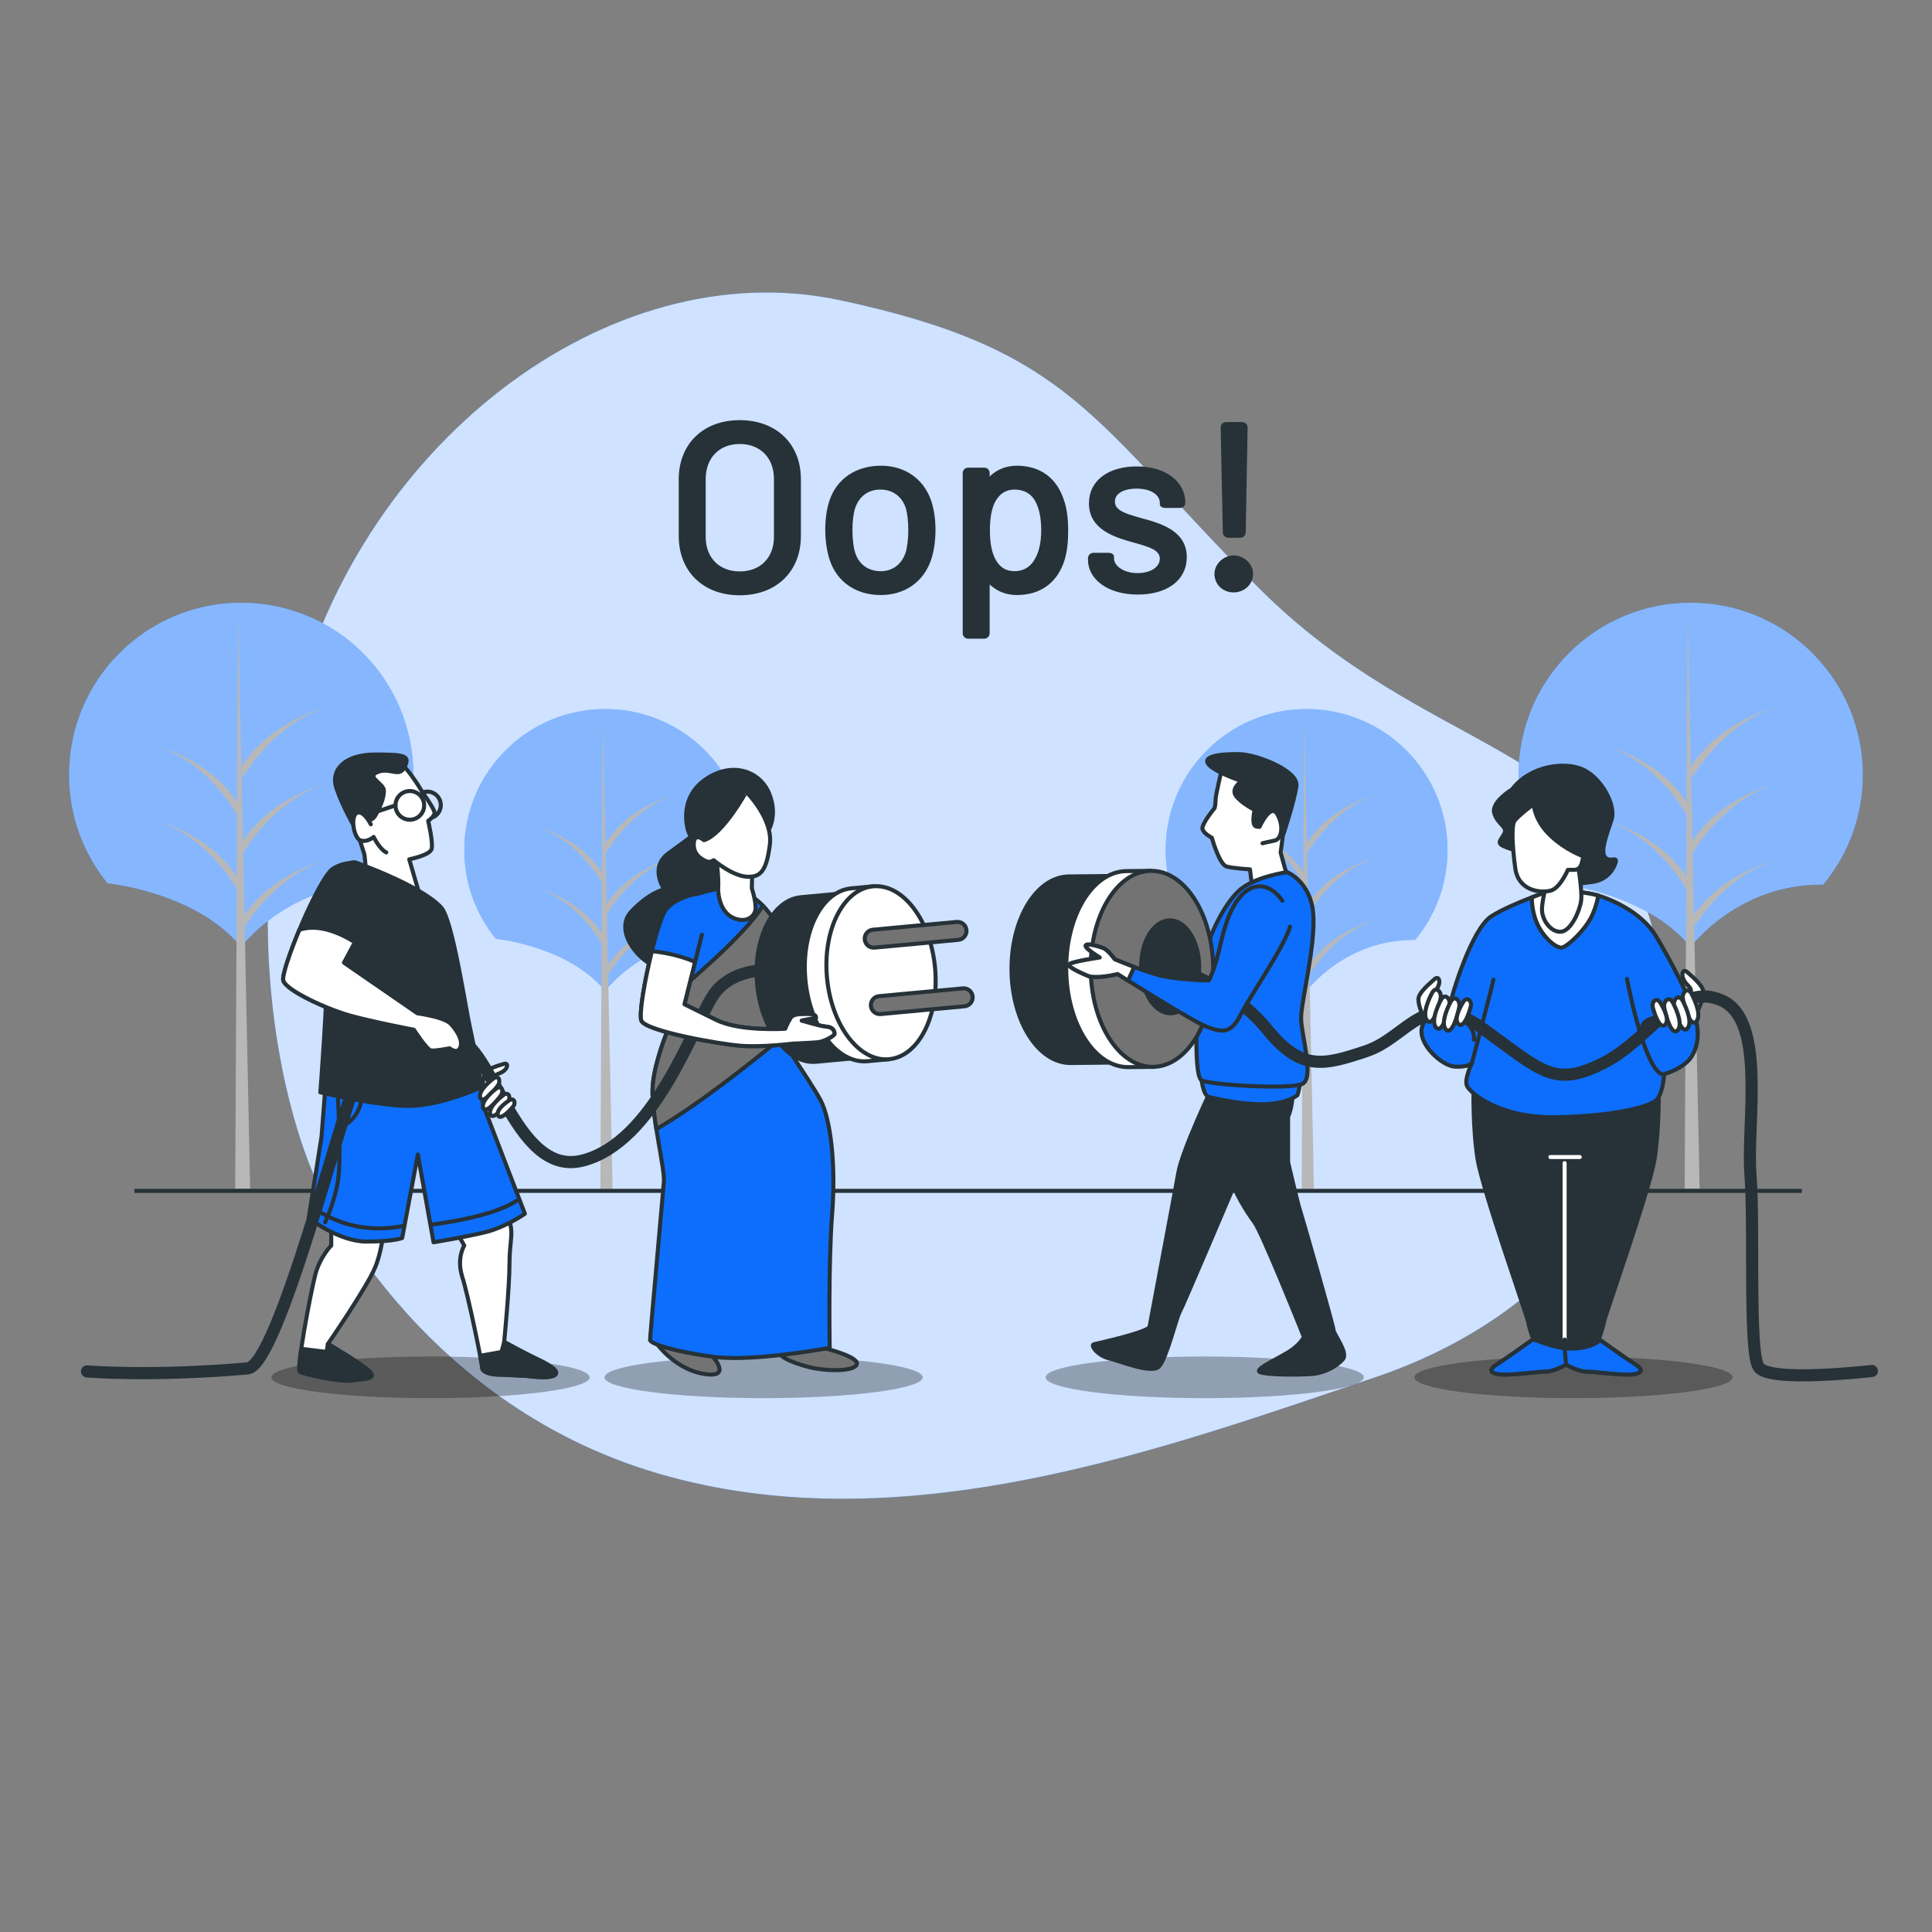 <?xml version="1.0" encoding="utf-8"?>
<!-- Generator: Adobe Illustrator 27.5.0, SVG Export Plug-In . SVG Version: 6.00 Build 0)  -->
<svg version="1.1" xmlns="http://www.w3.org/2000/svg" xmlns:xlink="http://www.w3.org/1999/xlink" x="0px" y="0px"
	 viewBox="0 0 500 500" style="enable-background:new 0 0 500 500;" xml:space="preserve">
<rect x="0" y="0" width="500" height="500" fill="#808080" stroke="none"/>
<g id="Background_Simple">
	<g>
		<path style="fill:#0d6efd;" d="M81.91,305.635c0,0,24.948,57.027,88.215,75.646c63.267,18.619,130.704-6.203,185.868-24.872
			c55.164-18.668,84.167-66.457,71.873-115.357c-12.293-48.9-58.761-45.434-102.094-88.899
			c-43.333-43.464-48.279-61.618-108.345-74.457S91.625,115.408,75.189,187.023C58.752,258.638,81.91,305.635,81.91,305.635z"/>
		<path style="opacity:0.8;fill:#FFFFFF;" d="M81.91,305.635c0,0,24.948,57.027,88.215,75.646
			c63.267,18.619,130.704-6.203,185.868-24.872c55.164-18.668,84.167-66.457,71.873-115.357
			c-12.293-48.9-58.761-45.434-102.094-88.899c-43.333-43.464-48.279-61.618-108.345-74.457S91.625,115.408,75.189,187.023
			C58.752,258.638,81.91,305.635,81.91,305.635z"/>
	</g>
</g>
<g id="Trees">
	<g>
		<g>
			<path style="fill:#0d6efd;" d="M402.986,228.602c0,0,22.921,2.268,34.538,16.476c0,0,12.274-16.46,34.318-16.123
				c6.397-7.71,10.245-17.612,10.249-28.413c0.008-24.605-19.931-44.559-44.536-44.567c-24.605-0.009-44.559,19.931-44.567,44.536
				c-0.004,10.666,3.743,20.457,9.992,28.129L402.986,228.602z"/>
			<path style="opacity:0.5;fill:#FFFFFF;" d="M402.986,228.602c0,0,22.921,2.268,34.538,16.476c0,0,12.274-16.46,34.318-16.123
				c6.397-7.71,10.245-17.612,10.249-28.413c0.008-24.605-19.931-44.559-44.536-44.567c-24.605-0.009-44.559,19.931-44.567,44.536
				c-0.004,10.666,3.743,20.457,9.992,28.129L402.986,228.602z"/>
			<g>
				<polygon style="fill:#B8B8B8;" points="436.765,159.117 435.991,307.664 439.86,307.664 				"/>
				<path style="fill:#B8B8B8;" d="M437.926,240.747c0,0,7.738-13.927,21.665-18.183c0,0-14.701,3.482-22.052,15.475
					L437.926,240.747z"/>
				<path style="fill:#B8B8B8;" d="M437.926,201.286c0,0,7.738-13.928,21.665-18.183c0,0-14.701,3.482-22.052,15.475
					L437.926,201.286z"/>
				<path style="fill:#B8B8B8;" d="M437.926,221.017c0,0,7.738-13.928,21.665-18.183c0,0-14.701,3.482-22.052,15.475
					L437.926,221.017z"/>
				<path style="fill:#B8B8B8;" d="M436.779,211.345c0,0-7.466-13.928-20.905-18.183c0,0,14.185,3.482,21.278,15.475
					L436.779,211.345z"/>
				<path style="fill:#B8B8B8;" d="M436.779,230.689c0,0-7.466-13.928-20.905-18.183c0,0,14.185,3.482,21.278,15.475
					L436.779,230.689z"/>
			</g>
		</g>
		<g>
			<path style="fill:#0d6efd;" d="M27.866,228.602c0,0,22.921,2.268,34.538,16.476c0,0,12.274-16.46,34.318-16.123
				c6.397-7.71,10.245-17.612,10.249-28.413c0.008-24.605-19.931-44.559-44.536-44.567c-24.605-0.009-44.558,19.931-44.567,44.536
				c-0.004,10.666,3.743,20.457,9.991,28.129L27.866,228.602z"/>
			<path style="opacity:0.5;fill:#FFFFFF;" d="M27.866,228.602c0,0,22.921,2.268,34.538,16.476c0,0,12.274-16.46,34.318-16.123
				c6.397-7.71,10.245-17.612,10.249-28.413c0.008-24.605-19.931-44.559-44.536-44.567c-24.605-0.009-44.558,19.931-44.567,44.536
				c-0.004,10.666,3.743,20.457,9.991,28.129L27.866,228.602z"/>
			<g>
				<polygon style="fill:#B8B8B8;" points="61.645,159.117 60.871,307.664 64.74,307.664 				"/>
				<path style="fill:#B8B8B8;" d="M62.806,240.747c0,0,7.737-13.927,21.665-18.183c0,0-14.701,3.482-22.052,15.475L62.806,240.747z
					"/>
				<path style="fill:#B8B8B8;" d="M62.806,201.286c0,0,7.737-13.928,21.665-18.183c0,0-14.701,3.482-22.052,15.475L62.806,201.286z
					"/>
				<path style="fill:#B8B8B8;" d="M62.806,221.017c0,0,7.737-13.928,21.665-18.183c0,0-14.701,3.482-22.052,15.475L62.806,221.017z
					"/>
				<path style="fill:#B8B8B8;" d="M61.659,211.345c0,0-7.466-13.928-20.905-18.183c0,0,14.186,3.482,21.278,15.475L61.659,211.345z
					"/>
				<path style="fill:#B8B8B8;" d="M61.659,230.689c0,0-7.466-13.928-20.905-18.183c0,0,14.186,3.482,21.278,15.475L61.659,230.689z
					"/>
			</g>
		</g>
		<g>
			<path style="fill:#0d6efd;" d="M309.865,242.955c0,0,18.76,1.856,28.268,13.485c0,0,10.045-13.472,28.088-13.196
				c5.236-6.311,8.385-14.415,8.388-23.255c0.007-20.138-16.313-36.469-36.451-36.476c-20.138-0.007-36.469,16.313-36.476,36.451
				c-0.003,8.73,3.063,16.743,8.178,23.022L309.865,242.955z"/>
			<path style="opacity:0.5;fill:#FFFFFF;" d="M309.865,242.955c0,0,18.76,1.856,28.268,13.485c0,0,10.045-13.472,28.088-13.196
				c5.236-6.311,8.385-14.415,8.388-23.255c0.007-20.138-16.313-36.469-36.451-36.476c-20.138-0.007-36.469,16.313-36.476,36.451
				c-0.003,8.73,3.063,16.743,8.178,23.022L309.865,242.955z"/>
			<g>
				<polygon style="fill:#B8B8B8;" points="337.513,186.085 336.879,307.664 340.046,307.664 				"/>
				<path style="fill:#B8B8B8;" d="M338.463,252.896c0,0,6.333-11.399,17.732-14.882c0,0-12.032,2.85-18.048,12.666L338.463,252.896
					z"/>
				<path style="fill:#B8B8B8;" d="M338.463,220.598c0,0,6.333-11.399,17.732-14.882c0,0-12.032,2.85-18.048,12.666L338.463,220.598
					z"/>
				<path style="fill:#B8B8B8;" d="M338.463,236.747c0,0,6.333-11.399,17.732-14.882c0,0-12.032,2.85-18.048,12.666L338.463,236.747
					z"/>
				<path style="fill:#B8B8B8;" d="M337.524,228.831c0,0-6.111-11.399-17.11-14.882c0,0,11.61,2.85,17.415,12.666L337.524,228.831z"
					/>
				<path style="fill:#B8B8B8;" d="M337.524,244.663c0,0-6.111-11.399-17.11-14.882c0,0,11.61,2.85,17.415,12.666L337.524,244.663z"
					/>
			</g>
		</g>
		<g>
			<path style="fill:#0d6efd;" d="M128.356,242.955c0,0,18.76,1.856,28.268,13.485c0,0,10.045-13.472,28.088-13.196
				c5.236-6.311,8.385-14.415,8.388-23.255c0.007-20.138-16.313-36.469-36.451-36.476c-20.138-0.007-36.469,16.313-36.476,36.451
				c-0.003,8.73,3.064,16.743,8.178,23.022L128.356,242.955z"/>
			<path style="opacity:0.5;fill:#FFFFFF;" d="M128.356,242.955c0,0,18.76,1.856,28.268,13.485c0,0,10.045-13.472,28.088-13.196
				c5.236-6.311,8.385-14.415,8.388-23.255c0.007-20.138-16.313-36.469-36.451-36.476c-20.138-0.007-36.469,16.313-36.476,36.451
				c-0.003,8.73,3.064,16.743,8.178,23.022L128.356,242.955z"/>
			<g>
				<polygon style="fill:#B8B8B8;" points="156.003,186.085 155.37,307.664 158.536,307.664 				"/>
				<path style="fill:#B8B8B8;" d="M156.953,252.896c0,0,6.333-11.399,17.732-14.882c0,0-12.033,2.85-18.048,12.666L156.953,252.896
					z"/>
				<path style="fill:#B8B8B8;" d="M156.953,220.598c0,0,6.333-11.399,17.732-14.882c0,0-12.033,2.85-18.048,12.666L156.953,220.598
					z"/>
				<path style="fill:#B8B8B8;" d="M156.953,236.747c0,0,6.333-11.399,17.732-14.882c0,0-12.033,2.85-18.048,12.666L156.953,236.747
					z"/>
				<path style="fill:#B8B8B8;" d="M156.014,228.831c0,0-6.111-11.399-17.11-14.882c0,0,11.61,2.85,17.415,12.666L156.014,228.831z"
					/>
				<path style="fill:#B8B8B8;" d="M156.014,244.663c0,0-6.111-11.399-17.11-14.882c0,0,11.61,2.85,17.415,12.666L156.014,244.663z"
					/>
			</g>
		</g>
		
			<line style="fill:none;stroke:#263238;stroke-width:1.047;stroke-miterlimit:10;" x1="34.769" y1="308.192" x2="466.307" y2="308.192"/>
	</g>
</g>
<g id="Characters">
	<g>
		<path style="opacity:0.3;" d="M152.594,356.451c0,2.976-18.437,5.388-41.179,5.388c-22.743,0-41.179-2.412-41.179-5.388
			c0-2.976,18.437-5.388,41.179-5.388C134.157,351.064,152.594,353.476,152.594,356.451z"/>
		<path style="opacity:0.3;" d="M238.801,356.451c0,2.976-18.437,5.388-41.179,5.388c-22.743,0-41.179-2.412-41.179-5.388
			c0-2.976,18.437-5.388,41.179-5.388C220.364,351.064,238.801,353.476,238.801,356.451z"/>
		<path style="opacity:0.3;" d="M352.955,356.451c0,2.976-18.437,5.388-41.18,5.388c-22.743,0-41.179-2.412-41.179-5.388
			c0-2.976,18.437-5.388,41.179-5.388C334.518,351.064,352.955,353.476,352.955,356.451z"/>
		<path style="opacity:0.3;" d="M448.399,356.451c0,2.976-18.437,5.388-41.18,5.388s-41.179-2.412-41.179-5.388
			c0-2.976,18.437-5.388,41.179-5.388S448.399,353.476,448.399,356.451z"/>
		<g>
			<g>
				
					<path style="fill:#FFFFFF;stroke:#263238;stroke-width:1.047;stroke-linecap:round;stroke-linejoin:round;stroke-miterlimit:10;" d="
					M316.276,198.773c0,0-1.684,6.975-1.684,8.178c0,1.203-0.241,2.165-0.241,2.165s-3.608,4.329-3.127,5.532
					c0.481,1.203,2.405,2.165,2.405,2.165s1.924,6.975,3.848,7.456s6.013,0.722,6.013,0.722l0.721,5.773l9.621-1.443l-2.405-8.659
					l0.962-7.456c0,0,1.684-3.127,0-8.178c-1.684-5.051-5.292-5.291-7.697-5.291C322.289,199.735,316.276,198.773,316.276,198.773z"
					/>
				
					<path style="fill:#263238;stroke:#263238;stroke-width:1.047;stroke-linecap:round;stroke-linejoin:round;stroke-miterlimit:10;" d="
					M320.605,195.165c0,0-8.418-0.24-8.178,1.924c0.24,2.165,8.9,5.051,8.9,5.051s-2.886,1.924-1.443,3.848s4.811,3.608,4.811,3.608
					s-0.962,4.089,0.481,4.329c1.443,0.241,2.405-1.924,2.646-2.646c0.241-0.722,2.886-0.481,3.608,1.443
					c0.722,1.924,0.722,3.127,0.722,3.127s2.886-8.659,3.367-12.507C335.999,199.495,325.175,195.165,320.605,195.165z"/>
				
					<path style="fill:#FFFFFF;stroke:#263238;stroke-width:1.047;stroke-linecap:round;stroke-linejoin:round;stroke-miterlimit:10;" d="
					M325.944,214.009c0,0,2.901-6.395,4.647-3.253c1.746,3.142,1.035,6.43-0.711,6.779c-1.746,0.349-3.142,0.698-3.142,0.698"/>
				
					<path style="fill:#263238;stroke:#263238;stroke-width:1.047;stroke-linecap:round;stroke-linejoin:round;stroke-miterlimit:10;" d="
					M314.111,280.793c-0.475,0.543-8.178,17.077-9.14,22.61c-0.962,5.532-7.216,38.484-7.456,39.927
					c-0.241,1.443-13.47,4.329-14.432,4.57c-0.962,0.24,0.962,2.886,3.849,3.608c2.886,0.722,11.064,4.089,12.988,2.165
					c1.924-1.924,4.57-12.748,5.292-13.951c0.721-1.203,14.26-33.099,14.26-33.099s6.936-15.316,8.379-16.759
					c1.443-1.443-1.713-7.868-2.916-9.792C323.732,278.147,317.478,276.944,314.111,280.793z"/>
				
					<path style="fill:#263238;stroke:#263238;stroke-width:1.047;stroke-linecap:round;stroke-linejoin:round;stroke-miterlimit:10;" d="
					M312.668,281.033c0,0,3.368,16.115,5.051,21.888c1.684,5.773,5.051,10.824,6.975,13.47c1.924,2.646,11.305,25.977,11.305,25.977
					l1.443,3.608c0,0-0.481,1.443-3.127,3.367c-2.646,1.924-10.102,5.051-8.178,5.773c1.924,0.722,9.621,0.722,13.229,0.481
					c3.608-0.241,6.735-2.165,8.178-3.848c1.443-1.684-2.405-6.494-2.405-7.456s-8.418-30.306-8.899-31.749
					c-0.481-1.443-2.886-11.786-2.886-11.786V288.97c0,0,1.203-2.165,1.203-6.975c0-4.811-3.608-5.773-3.608-5.773l-19.723,1.924
					L312.668,281.033z"/>
				
					<path style="fill:#0d6efd;stroke:#263238;stroke-width:1.047;stroke-linecap:round;stroke-linejoin:round;stroke-miterlimit:10;" d="
					M310.984,279.59c0,0,0.481,4.089,1.924,4.329c1.443,0.241,16.356,4.329,22.85-0.481c0,0,1.203-3.608,0.481-4.57
					c-0.722-0.962-2.405-0.481-11.064-0.481C316.516,278.387,310.984,278.387,310.984,279.59z"/>
				
					<path style="fill:#0d6efd;stroke:#263238;stroke-width:1.047;stroke-linecap:round;stroke-linejoin:round;stroke-miterlimit:10;" d="
					M333.113,225.712c0,0-8.9,1.203-12.748,5.051c-3.848,3.848-7.216,10.824-8.899,17.318c-1.684,6.494-2.886,30.306-0.481,31.509
					c2.405,1.203,22.609,2.405,25.977,0.962c3.367-1.443-0.241-12.748-0.241-17.077c0-4.329,3.848-19.002,3.127-27.179
					C339.126,228.117,333.113,225.712,333.113,225.712z"/>
				<g>
					
						<path style="fill:#263238;stroke:#263238;stroke-width:1.047;stroke-linecap:round;stroke-linejoin:round;stroke-miterlimit:10;" d="
						M300.947,250.709c-0.105-9.897-4.146-18.35-9.512-22.02l-0.021-2.022l-14.8,0.156c-8.333,0.088-14.973,10.967-14.833,24.299
						c0.141,13.332,7.01,24.069,15.343,23.981l14.8-0.156l-0.021-2.022C297.189,269.142,301.051,260.605,300.947,250.709z"/>
					
						<path style="fill:#FFFFFF;stroke:#263238;stroke-width:1.047;stroke-linecap:round;stroke-linejoin:round;stroke-miterlimit:10;" d="
						M307.64,250.638c-0.11-10.398-4.119-19.283-9.757-23.139l-0.022-2.125l-6.341,0.067c-8.755,0.092-15.733,11.523-15.585,25.531
						c0.148,14.008,7.365,25.289,16.12,25.197l6.341-0.067l-0.022-2.125C303.93,270.003,307.75,261.036,307.64,250.638z"/>
					
						<path style="fill:#737373;stroke:#263238;stroke-width:1.047;stroke-linecap:round;stroke-linejoin:round;stroke-miterlimit:10;" d="
						M313.981,250.571c0.148,14.008-6.83,25.439-15.585,25.531c-8.755,0.092-15.972-11.188-16.12-25.196
						c-0.148-14.008,6.829-25.439,15.585-25.531C306.616,225.282,313.833,236.563,313.981,250.571z"/>
					
						<path style="fill:#263238;stroke:#263238;stroke-width:1.047;stroke-linecap:round;stroke-linejoin:round;stroke-miterlimit:10;" d="
						M310.356,250.135c0.07,6.639-3.237,12.057-7.387,12.101c-4.15,0.044-7.57-5.303-7.64-11.942
						c-0.07-6.639,3.237-12.057,7.386-12.101C306.865,238.149,310.286,243.496,310.356,250.135z"/>
					<g>
						
							<path style="fill:#263238;stroke:#263238;stroke-width:1.047;stroke-linecap:round;stroke-linejoin:round;stroke-miterlimit:10;" d="
							M428.201,299.965c1.309-8.118,1.048-18.592,1.048-18.592c-3.247,1.499-22.209,2.044-23.949,2.091
							c-1.74-0.047-20.702-0.592-23.949-2.091c0,0-0.262,10.474,1.047,18.592c1.309,8.117,12.831,40.587,13.093,42.159
							c0.262,1.571,1.309,4.452,1.309,4.452s-6.546,4.713-9.427,6.546c-2.88,1.833-0.786,2.619,2.095,2.619
							s8.903-0.786,10.736-0.786c1.612,0,4.438-1.417,5.096-1.758c0.658,0.341,3.483,1.758,5.095,1.758
							c1.833,0,7.856,0.786,10.736,0.786s4.975-0.786,2.095-2.619c-2.88-1.833-9.427-6.546-9.427-6.546s1.047-2.88,1.309-4.452
							C415.37,340.552,426.891,308.082,428.201,299.965z"/>
						<g>
							
								<path style="fill:#0d6efd;stroke:#263238;stroke-width:1.047;stroke-linecap:round;stroke-linejoin:round;stroke-miterlimit:10;" d="
								M401.338,230.486c0,0-10.125,3.317-15.362,6.634c-5.237,3.317-10.474,21.298-10.474,21.996s-1.222,3.666-1.222,3.666
								s-5.237-1.222-6.284,3.142c-1.047,4.364,5.237,9.951,8.554,10.125c3.317,0.175,4.364-0.873,4.364-0.873
								s-2.095,4.19-1.222,5.935c0.873,1.746,8.205,8.205,22.694,8.03c14.489-0.175,24.964-2.618,26.535-4.713
								c1.571-2.095,1.746-6.459,1.746-6.459s5.412-1.396,7.332-4.888c1.92-3.491,1.571-7.157,0.524-10.823
								c-1.047-3.666-6.459-14.315-10.125-20.25c-3.666-5.935-11.347-9.252-15.013-10.3
								C409.718,230.661,403.782,230.486,401.338,230.486z"/>
							
								<path style="fill:#FFFFFF;stroke:#263238;stroke-width:1.047;stroke-linecap:round;stroke-linejoin:round;stroke-miterlimit:10;" d="
								M404.408,245.192c1.454-0.485,5.978-4.524,7.755-8.563c0.857-1.948,1.261-3.629,1.452-4.851
								c-0.075-0.022-0.159-0.05-0.231-0.07c-3.666-1.047-9.601-1.222-12.045-1.222c0,0-2.12,0.696-4.913,1.764
								c0.013,1.503,0.221,3.878,1.197,6.319C399.238,242.607,402.953,245.677,404.408,245.192z"/>
							
								<path style="fill:none;stroke:#263238;stroke-width:1.047;stroke-linecap:round;stroke-linejoin:round;stroke-miterlimit:10;" d="
								M421.065,253.355c0,0,4.19,22.345,8.903,24.614"/>
							
								<path style="fill:none;stroke:#263238;stroke-width:1.047;stroke-linecap:round;stroke-linejoin:round;stroke-miterlimit:10;" d="
								M380.914,275.176c0,0,5.237-19.726,5.586-21.647"/>
							
								<path style="fill:none;stroke:#263238;stroke-width:1.047;stroke-linecap:round;stroke-linejoin:round;stroke-miterlimit:10;" d="
								M427.834,263.449c0,0-2.908,0.646-2.908,2.747"/>
							
								<path style="fill:none;stroke:#263238;stroke-width:1.047;stroke-linecap:round;stroke-linejoin:round;stroke-miterlimit:10;" d="
								M378.558,263.772c0,0,3.231,2.1,2.908,5.331"/>
						</g>
						
							<path style="fill:#0d6efd;stroke:#263238;stroke-width:1.047;stroke-linecap:round;stroke-linejoin:round;stroke-miterlimit:10;" d="
							M400.204,354.954c1.612,0,4.438-1.417,5.096-1.758c0.658,0.341,3.483,1.758,5.095,1.758c1.833,0,7.856,0.786,10.736,0.786
							s4.975-0.786,2.095-2.619c-2.502-1.592-7.766-5.355-9.106-6.316c-3.091,2.826-9.202,2.126-9.202,2.126
							s-1.833-0.262-3.666-0.786s-4.452-1.571-4.452-1.571s-6.546,4.713-9.427,6.546c-2.88,1.833-0.786,2.619,2.095,2.619
							S398.371,354.954,400.204,354.954z"/>
						<g>
							
								<line style="fill:none;stroke:#FFFFFF;stroke-width:1.047;stroke-linecap:round;stroke-linejoin:round;stroke-miterlimit:10;" x1="404.917" y1="346.674" x2="404.917" y2="301.012"/>
							
								<polyline style="fill:none;stroke:#263238;stroke-width:1.047;stroke-linecap:round;stroke-linejoin:round;stroke-miterlimit:10;" points="
								405.299,353.196 404.917,348.932 404.917,346.674 							"/>
							
								<line style="fill:none;stroke:#FFFFFF;stroke-width:1.047;stroke-linecap:round;stroke-linejoin:round;stroke-miterlimit:10;" x1="401.251" y1="299.441" x2="408.845" y2="299.441"/>
						</g>
						
							<path style="fill:#263238;stroke:#263238;stroke-width:1.047;stroke-linecap:round;stroke-linejoin:round;stroke-miterlimit:10;" d="
							M391.333,204.286c0,0-5.446,3.268-4.629,6.127c0.817,2.859,3.268,3.404,2.723,5.037c-0.545,1.634-2.451,2.587-0.272,3.54
							c2.178,0.953,3.812,1.225,3.812,1.225s2.042,6.943,5.446,8.169c3.404,1.225,9.394,0.408,13.615-0.136
							c4.221-0.545,5.718-3.676,6.127-5.174c0.408-1.498-1.77,0.272-2.859-1.361c-1.089-1.634,0.545-5.854,1.77-9.53
							c1.225-3.676-2.451-10.62-7.216-12.934C405.084,196.934,395.962,198.159,391.333,204.286z"/>
						
							<path style="fill:#FFFFFF;stroke:#263238;stroke-width:1.047;stroke-linecap:round;stroke-linejoin:round;stroke-miterlimit:10;" d="
							M400.465,228.042c0,0-1.222,4.015-1.397,6.983c-0.175,2.968,2.269,6.285,4.888,6.11c2.619-0.175,4.888-5.412,5.237-8.03
							c0.349-2.618-0.873-9.601-0.873-9.601s-4.015,0.175-5.586,1.571C401.164,226.471,400.465,228.042,400.465,228.042z"/>
						
							<path style="fill:#FFFFFF;stroke:#263238;stroke-width:1.047;stroke-linecap:round;stroke-linejoin:round;stroke-miterlimit:10;" d="
							M396.915,208.098c0,0,0.136,4.084,4.221,8.033c4.084,3.948,8.577,5.446,8.577,5.446s-0.136,1.634-0.681,2.587
							c-0.545,0.953-1.362,0.953-1.906,0.953c-0.545,0-1.361,0-1.361,0s-1.976,4.689-4.426,5.37
							c-2.451,0.681-8.371,0.212-9.188-5.778c-0.817-5.99-0.953-10.892-0.272-12.117
							C392.558,211.366,396.915,208.098,396.915,208.098z"/>
					</g>
					
						<path style="fill:#FFFFFF;stroke:#263238;stroke-width:1.047;stroke-linecap:round;stroke-linejoin:round;stroke-miterlimit:10;" d="
						M439.712,260.8c0,0,1.106-2.212,1.106-4.033c0-1.821-3.383-4.423-4.033-5.074c-0.651-0.65-1.236-0.585-1.366,0.325
						c-0.13,0.911,0.52,2.082,1.171,2.732c0.651,0.65,1.003,1.13,1.054,1.573c0.051,0.443-1.119,2.655-0.534,4.086
						C437.696,261.841,439.387,262.296,439.712,260.8z"/>
					
						<path style="fill:none;stroke:#263238;stroke-width:3.142;stroke-linecap:round;stroke-linejoin:round;stroke-miterlimit:10;" d="
						M304.284,250.585c0,0,14.664,4.713,23.567,15.711c8.903,10.998,14.664,9.427,25.662,5.761
						c10.998-3.666,15.188-16.759,30.375-5.761c15.188,10.998,18.33,15.188,30.899,8.903c12.569-6.284,19.377-21.472,30.899-16.235
						c11.522,5.237,6.285,31.946,7.332,45.039s-0.524,45.563,2.095,49.753c2.619,4.19,29.328,1.047,29.328,1.047"/>
				</g>
				<g>
					
						<path style="fill:#0d6efd;stroke:#263238;stroke-width:1.047;stroke-linecap:round;stroke-linejoin:round;stroke-miterlimit:10;" d="
						M331.853,233.109c0,0-2.937-4.78-7.254-3.531c-4.564,1.321-6.93,7.854-8.023,11.926c-1.099,4.09-1.783,8.462-3.748,12.253
						c0,0-8.661-0.149-13.486-1.541s-10.866-3.974-10.866-3.974s-1.709-2.387-2.917-2.856c-1.208-0.468-4.345-1.397-4.577-0.673
						c-0.233,0.724,3.641,3.089,3.641,3.089s-7.205,1.038-7.919,1.768c-0.714,0.729,5.084,3.073,5.084,3.073s2.172,0.699,7.451-0.56
						c0,0,19.373,12.304,23.236,13.706c3.864,1.402,6.033,1.861,8.626-3.218c2.592-5.079,11.359-17.679,12.749-22.745"/>
					
						<path style="fill:#FFFFFF;stroke:#263238;stroke-width:1.047;stroke-linecap:round;stroke-linejoin:round;stroke-miterlimit:10;" d="
						M293.527,250.249c-2.826-1.058-5.052-2.009-5.052-2.009s-1.709-2.387-2.917-2.856c-1.208-0.468-4.345-1.397-4.577-0.673
						c-0.233,0.724,3.641,3.089,3.641,3.089s-7.205,1.038-7.919,1.767c-0.714,0.729,5.084,3.073,5.084,3.073s2.172,0.699,7.451-0.56
						c0,0,1.054,0.669,2.708,1.706L293.527,250.249z"/>
				</g>
			</g>
			<g>
				
					<path style="fill:#FFFFFF;stroke:#263238;stroke-width:1.047;stroke-linecap:round;stroke-linejoin:round;stroke-miterlimit:10;" d="
					M368.188,262.637c0,0-1.106-2.212-1.106-4.033c0-1.821,3.383-4.423,4.033-5.074c0.65-0.651,1.236-0.585,1.366,0.325
					c0.13,0.911-0.52,2.082-1.171,2.732c-0.65,0.651-1.003,1.13-1.054,1.573c-0.052,0.443,1.119,2.655,0.534,4.086
					C370.205,263.678,368.514,264.133,368.188,262.637z"/>
				<g>
					
						<path style="fill:#FFFFFF;stroke:#263238;stroke-width:1.047;stroke-linecap:round;stroke-linejoin:round;stroke-miterlimit:10;" d="
						M370.52,257.149c0,0-2.786,5.15-1.17,6.965c1.616,1.814,3.192-4.163,3.489-5.824
						C373.135,256.629,371.553,254.985,370.52,257.149z"/>
					
						<path style="fill:#FFFFFF;stroke:#263238;stroke-width:1.047;stroke-linecap:round;stroke-linejoin:round;stroke-miterlimit:10;" d="
						M372.821,258.949c0,0-2.786,5.15-1.17,6.965c1.616,1.814,3.192-4.163,3.488-5.824
						C375.436,258.429,373.854,256.786,372.821,258.949z"/>
					
						<path style="fill:#FFFFFF;stroke:#263238;stroke-width:1.047;stroke-linecap:round;stroke-linejoin:round;stroke-miterlimit:10;" d="
						M375.347,259.43c0,0-2.786,5.15-1.17,6.965c1.616,1.814,3.192-4.163,3.489-5.824C377.962,258.91,376.38,257.266,375.347,259.43
						z"/>
					
						<path style="fill:#FFFFFF;stroke:#263238;stroke-width:1.047;stroke-linecap:round;stroke-linejoin:round;stroke-miterlimit:10;" d="
						M378.588,259.466c0,0-2.599,4.048-1.175,5.514c1.425,1.465,2.948-3.243,3.242-4.614
						C380.949,258.996,379.553,257.671,378.588,259.466z"/>
				</g>
			</g>
			<g>
				<g>
					
						<path style="fill:#FFFFFF;stroke:#263238;stroke-width:1.047;stroke-linecap:round;stroke-linejoin:round;stroke-miterlimit:10;" d="
						M437.852,257.353c0,0,2.786,5.15,1.17,6.965c-1.616,1.814-3.192-4.163-3.488-5.824
						C435.236,256.832,436.818,255.189,437.852,257.353z"/>
					
						<path style="fill:#FFFFFF;stroke:#263238;stroke-width:1.047;stroke-linecap:round;stroke-linejoin:round;stroke-miterlimit:10;" d="
						M435.551,259.153c0,0,2.786,5.15,1.17,6.965c-1.616,1.814-3.192-4.163-3.489-5.824
						C432.936,258.633,434.518,256.989,435.551,259.153z"/>
					
						<path style="fill:#FFFFFF;stroke:#263238;stroke-width:1.047;stroke-linecap:round;stroke-linejoin:round;stroke-miterlimit:10;" d="
						M433.024,259.634c0,0,2.786,5.15,1.17,6.965c-1.616,1.815-3.192-4.163-3.489-5.824
						C430.409,259.113,431.991,257.47,433.024,259.634z"/>
					
						<path style="fill:#FFFFFF;stroke:#263238;stroke-width:1.047;stroke-linecap:round;stroke-linejoin:round;stroke-miterlimit:10;" d="
						M429.783,259.669c0,0,2.599,4.048,1.175,5.514c-1.424,1.465-2.948-3.244-3.242-4.614
						C427.422,259.2,428.819,257.874,429.783,259.669z"/>
				</g>
			</g>
		</g>
		<g>
			<g>
				<g>
					
						<path style="fill:#FFFFFF;stroke:#263238;stroke-width:1.047;stroke-linecap:round;stroke-linejoin:round;stroke-miterlimit:10;" d="
						M85.721,316.652v5.68c0,0-2.926,2.926-4.131,7.574c-1.205,4.648-4.992,24.615-3.959,25.132
						c1.033,0.516,10.39,2.674,13.407,2.222c3.443-0.516,6.369-0.344,4.648-2.238c-1.721-1.893-10.825-7.214-10.825-7.214
						s9.984-14.459,12.221-19.795c2.238-5.336,2.582-13.599,2.582-13.599l-13.426-0.516L85.721,316.652z"/>
					
						<path style="fill:#263238;stroke:#263238;stroke-width:1.047;stroke-linecap:round;stroke-linejoin:round;stroke-miterlimit:10;" d="
						M91.037,357.26c3.443-0.516,6.369-0.344,4.648-2.238c-1.721-1.893-10.825-7.214-10.825-7.214l-0.344,2.066l-6.549-0.802
						c-0.478,3.336-0.689,5.789-0.336,5.966C78.663,355.554,88.021,357.712,91.037,357.26z"/>
				</g>
				<g>
					
						<path style="fill:#FFFFFF;stroke:#263238;stroke-width:1.047;stroke-linecap:round;stroke-linejoin:round;stroke-miterlimit:10;" d="
						M118.598,319.592l1.549,2.754c0,0-2.066,3.271-0.516,8.09c1.549,4.82,5.164,22.549,5.164,23.582s2.238,1.721,3.959,1.721
						s6.668,0.339,7.357,0.339c0.689,0,5.68,0.861,7.402-0.172c1.721-1.033-2.193-3.093-4.775-4.298
						c-2.582-1.205-8.262-4.303-8.262-4.303s1.377-14.115,1.377-20.312s1.377-8.262-0.516-12.049
						c-1.893-3.787-13.771,1.721-13.771,1.721L118.598,319.592z"/>
					
						<path style="fill:#263238;stroke:#263238;stroke-width:1.047;stroke-linecap:round;stroke-linejoin:round;stroke-miterlimit:10;" d="
						M138.738,351.609c-2.582-1.205-8.262-4.303-8.262-4.303l-0.688,2.582l-5.523,0.994c0.328,1.714,0.531,2.893,0.531,3.137
						c0,1.033,2.238,1.721,3.959,1.721s6.668,0.339,7.357,0.339c0.688,0,5.68,0.861,7.402-0.172
						C145.234,354.874,141.32,352.814,138.738,351.609z"/>
				</g>
				<g>
					<g>
						
							<path style="fill:#FFFFFF;stroke:#263238;stroke-width:1.047;stroke-linecap:round;stroke-linejoin:round;stroke-miterlimit:10;" d="
							M109.325,205.017c0,0-2.227-3.861-4.603-6.533c-2.376-2.673-9.8-2.524-13.067,1.039c-3.267,3.564-2.227,9.8-1.039,11.582
							c1.188,1.782,3.712,10.097,3.712,10.097l0.594,5.939l13.809,4.9l-2.821-9.652c0,0,5.346-1.039,5.791-2.673
							c0.446-1.633-0.891-7.276-0.891-7.276s1.782-1.188,1.633-2.227C112.295,209.174,109.325,205.017,109.325,205.017z"/>
						
							<path style="fill:#263238;stroke:#263238;stroke-width:1.047;stroke-linecap:round;stroke-linejoin:round;stroke-miterlimit:10;" d="
							M93.437,211.402c0,0,2.362,1.97,3.656-0.293c1.293-2.263,2.263-4.526,2.263-6.466c0-1.94-4.85-3.556-1.617-4.85
							c3.233-1.293,5.56,1.584,6.983-1.31c1.423-2.893,0.13-3.217-7.629-3.217s-11.639,3.88-10.023,8.729
							c1.617,4.85,4.85,10.346,4.85,10.346L93.437,211.402z"/>
						
							<path style="fill:none;stroke:#263238;stroke-width:1.047;stroke-linecap:round;stroke-linejoin:round;stroke-miterlimit:10;" d="
							M109.771,208.432c0,2.05-1.662,3.712-3.712,3.712c-2.05,0-3.712-1.662-3.712-3.712c0-2.05,1.662-3.712,3.712-3.712
							C108.109,204.72,109.771,206.382,109.771,208.432z"/>
						
							<path style="fill:none;stroke:#263238;stroke-width:1.047;stroke-linecap:round;stroke-linejoin:round;stroke-miterlimit:10;" d="
							M109.229,205.143c0.418-0.177,0.877-0.274,1.358-0.274c1.927,0,3.489,1.562,3.489,3.49c0,1.312-0.724,2.455-1.795,3.051"/>
						
							<line style="fill:#FFFFFF;stroke:#263238;stroke-width:1.047;stroke-linecap:round;stroke-linejoin:round;stroke-miterlimit:10;" x1="102.346" y1="208.432" x2="93.437" y2="211.402"/>
						
							<path style="fill:#FFFFFF;stroke:#263238;stroke-width:1.047;stroke-linecap:round;stroke-linejoin:round;stroke-miterlimit:10;" d="
							M95.961,213.332c0,0-1.782-3.712-3.564-2.97c-1.782,0.742-0.891,6.533,0.891,7.127c1.782,0.594,3.415-0.891,3.415-0.891
							s1.485,3.118,3.267,4.009"/>
					</g>
					
						<path style="fill:#0d6efd;stroke:#263238;stroke-width:1.047;stroke-linecap:round;stroke-linejoin:round;stroke-miterlimit:10;" d="
						M84.322,279.951l-1.108,14.219L79.89,315.22c0,0,7.756,6.094,14.957,6.094s9.233-0.923,9.233-0.923l4.062-21.605l4.062,22.713
						c0,0,7.94-1.293,13.295-2.585c5.355-1.293,10.341-4.801,10.341-4.801l-10.71-27.883l-2.325-14.378
						c0,0-12.003,1.108-19.204,1.477c-7.202,0.369-16.804-1.477-16.804-1.477L84.322,279.951z"/>
					
						<path style="fill:#263238;stroke:#263238;stroke-width:1.047;stroke-linecap:round;stroke-linejoin:round;stroke-miterlimit:10;" d="
						M91.932,223.178c0,0,17.008,5.935,22.245,11.695c2.903,3.193,6.151,25.092,7.322,30.443c1.171,5.351,3.213,16.035,3.213,16.035
						s-10.368,4.682-18.395,4.85c-8.027,0.167-23.412-3.512-23.412-3.512s1.835-23.724,1.835-34.762
						c0-11.037,0.167-18.228,2.007-21.739C86.748,226.189,89.758,222.844,91.932,223.178z"/>
					
						<path style="fill:none;stroke:#263238;stroke-width:1.047;stroke-linecap:round;stroke-linejoin:round;stroke-miterlimit:10;" d="
						M87.461,284.383c0,0,0.923,15.511,0,21.235c-0.923,5.724-3.324,10.71-3.324,10.71"/>
					
						<path style="fill:none;stroke:#263238;stroke-width:1.047;stroke-linecap:round;stroke-linejoin:round;stroke-miterlimit:10;" d="
						M87.83,291.769c0,0,4.247-1.108,5.54-6.278"/>
					
						<path style="fill:none;stroke:#263238;stroke-width:1.047;stroke-linecap:round;stroke-linejoin:round;stroke-miterlimit:10;" d="
						M80.813,312.266c0,0,9.233,7.94,23.636,4.986"/>
					
						<path style="fill:none;stroke:#263238;stroke-width:1.047;stroke-linecap:round;stroke-linejoin:round;stroke-miterlimit:10;" d="
						M111.836,316.883c0,0,15.142-1.662,21.789-6.094"/>
				</g>
			</g>
			
				<path style="fill:#263238;stroke:#263238;stroke-width:1.047;stroke-linecap:round;stroke-linejoin:round;stroke-miterlimit:10;" d="
				M179.557,216.039c0,0-1.457,1.085-6.548,4.799c-5.091,3.714-1.077,9.343-1.077,9.343s-3.644,0.571-8.502,5.674
				c-4.857,5.104,2.166,13.883,8.743,15.257c6.577,1.374,14.244-6.766,16.55-14.298c2.306-7.532-0.743-18.913-2.272-21.262
				C184.922,213.204,179.557,216.039,179.557,216.039z"/>
			
				<path style="fill:#263238;stroke:#263238;stroke-width:1.047;stroke-linecap:round;stroke-linejoin:round;stroke-miterlimit:10;" d="
				M198.837,214.983c0,0,2.536-3.915,0.238-9.58c-2.298-5.666-9.122-8.258-15.786-4.154c-6.665,4.104-5.98,10.672-5.329,13.294
				c0.651,2.622,3.934,6.651,4.616,6.705c0.681,0.054,6.68,2.239,10.773,0.332C197.441,219.672,198.837,214.983,198.837,214.983z"/>
			
				<path style="fill:#737373;stroke:#263238;stroke-width:1.047;stroke-linecap:round;stroke-linejoin:round;stroke-miterlimit:10;" d="
				M169.411,346.947c0,0,4.744,7.395,12.976,8.651c8.232,1.256,0.837-6.139-0.558-7.255
				C180.434,347.225,170.527,344.854,169.411,346.947z"/>
			
				<path style="fill:#737373;stroke:#263238;stroke-width:1.047;stroke-linecap:round;stroke-linejoin:round;stroke-miterlimit:10;" d="
				M213.362,348.9c0,0,9.069,2.232,8.372,4.186c-0.698,1.953-8.092,1.814-12.418,0.698c-4.325-1.116-8.372-2.79-7.813-4.604
				C202.06,347.365,213.362,348.9,213.362,348.9z"/>
			
				<path style="fill:#0d6efd;stroke:#263238;stroke-width:1.047;stroke-linecap:round;stroke-linejoin:round;stroke-miterlimit:10;" d="
				M187.569,229.696c0,0-12.139,1.789-14.361,6.071c-2.222,4.282,0.912,27.668,0.912,27.668s-5.182,11.42-5.247,18.786
				c-0.064,7.366,3.204,20.306,2.95,23.543c-0.254,3.237-3.582,39.979-3.582,41.004s7.006,3.247,17.088,4.443
				c10.082,1.196,29.392-2.392,29.392-2.392s-0.386-21.695,0.631-34.642c1.017-12.947-0.437-24.568-2.971-29.395
				c-2.535-4.827-14.538-22.225-14.538-22.225s5.797-10.515,6.158-15.114c0.361-4.6-1.509-6.975-5.891-12.29
				C193.728,229.837,187.569,229.696,187.569,229.696z"/>
			
				<path style="fill:#737373;stroke:#263238;stroke-width:1.047;stroke-linecap:round;stroke-linejoin:round;stroke-miterlimit:10;" d="
				M197.843,262.556c0,0,5.797-10.515,6.158-15.114s-1.509-6.975-5.891-12.29c-0.212-0.258-0.432-0.493-0.652-0.727l-0.16,0.149
				c-4.499,7.346-19.374,19.904-23.809,23.565c0.341,3.129,0.631,5.296,0.631,5.296s-5.182,11.42-5.247,18.786
				c-0.025,2.802,0.434,6.411,0.997,9.986c10.51-6.044,24.575-17.224,32.179-23.485
				C199.672,265.207,197.843,262.556,197.843,262.556z"/>
			
				<path style="fill:#FFFFFF;stroke:#263238;stroke-width:1.047;stroke-linecap:round;stroke-linejoin:round;stroke-miterlimit:10;" d="
				M185.328,221.121c0,0,0.711,6.227,0.55,8.271c-0.161,2.044,0.5,6.724,3.984,8.198c3.484,1.474,5.702-0.58,5.692-2.638
				c-0.01-2.058-0.975-5.047-0.975-5.047l0.101-5.649C194.681,224.255,188.632,220.523,185.328,221.121z"/>
			
				<path style="fill:#FFFFFF;stroke:#263238;stroke-width:1.047;stroke-linecap:round;stroke-linejoin:round;stroke-miterlimit:10;" d="
				M182.189,217.446c0,0-2.565-2.258-2.649,0.992c-0.084,3.25,2.916,4.343,3.584,4.567c0.668,0.224,1.573-0.391,1.573-0.391
				s4.659,3.965,8.407,4.26c3.748,0.294,5.258-1.473,6.134-8.26c0.876-6.788-6.125-13.68-6.125-13.68
				S187.106,215.947,182.189,217.446z"/>
			
				<path style="fill:#FFFFFF;stroke:#263238;stroke-width:1.047;stroke-linecap:round;stroke-linejoin:round;stroke-miterlimit:10;" d="
				M124.961,281.178c0,0-0.068-2.033,0.558-3.395c0.625-1.361,4.047-2.146,4.756-2.409c0.71-0.263,1.125-0.013,0.91,0.712
				c-0.215,0.725-1.103,1.377-1.813,1.64c-0.709,0.263-1.137,0.501-1.328,0.814c-0.191,0.314-0.075,2.369-1.003,3.238
				C126.111,282.648,124.691,282.408,124.961,281.178z"/>
			
				<path style="fill:none;stroke:#263238;stroke-width:3.142;stroke-linecap:round;stroke-linejoin:round;stroke-miterlimit:10;" d="
				M201.636,251.109c0,0-12.045-1.571-17.282,6.808c-5.237,8.379-15.188,37.707-33.518,42.421
				c-18.33,4.713-23.567-32.994-34.565-31.946c-10.479,0.998-17.806,0-24.091,11.522c-3.365,6.168-20.157,73.537-28.104,74.229
				c-25.287,2.203-41.564,0.77-41.564,0.77"/>
			<g>
				
					<path style="fill:#263238;stroke:#263238;stroke-width:1.047;stroke-linecap:round;stroke-linejoin:round;stroke-miterlimit:10;" d="
					M92.707,223.656c0,0-2.77-1.108-6.463,1.108c-3.693,2.216-13.665,26.406-12.926,28.991c0.739,2.585,11.264,7.386,17.173,9.048
					c5.909,1.662,16.619,3.693,16.619,3.693s3.324,5.171,4.432,5.355c1.108,0.185,4.801-0.554,4.801-0.554s2.031,1.662,2.77-0.185
					c0.739-1.847-0.739-4.247-2.4-6.094c-1.662-1.847-8.679-2.77-8.679-2.77l-19.02-13.111l7.94-14.772"/>
				
					<path style="fill:#FFFFFF;stroke:#263238;stroke-width:1.047;stroke-linecap:round;stroke-linejoin:round;stroke-miterlimit:10;" d="
					M111.542,271.852c1.108,0.185,4.801-0.554,4.801-0.554s2.031,1.662,2.77-0.185c0.739-1.847-0.739-4.247-2.4-6.094
					c-1.662-1.847-8.679-2.77-8.679-2.77l-19.02-13.111l2.84-5.284c-7.118-4.433-11.83-4.101-14.379-3.211
					c-2.554,6.116-4.498,11.917-4.157,13.111c0.739,2.585,11.264,7.386,17.173,9.048c5.909,1.662,16.619,3.693,16.619,3.693
					S110.434,271.667,111.542,271.852z"/>
			</g>
			<g>
				
					<path style="fill:#263238;stroke:#263238;stroke-width:1.047;stroke-linecap:round;stroke-linejoin:round;stroke-miterlimit:10;" d="
					M230.494,251.52c-0.81-8.729-4.99-15.897-9.993-18.748l-0.165-1.784l-13.053,1.211c-7.349,0.682-12.422,10.767-11.331,22.525
					c1.091,11.758,7.933,20.738,15.282,20.056l13.053-1.211l-0.165-1.784C228.514,268.064,231.304,260.249,230.494,251.52z"/>
				
					<path style="fill:#FFFFFF;stroke:#263238;stroke-width:1.047;stroke-linecap:round;stroke-linejoin:round;stroke-miterlimit:10;" d="
					M236.397,250.973c-0.851-9.171-5.034-16.723-10.29-19.718l-0.174-1.874l-5.592,0.519c-7.722,0.717-13.052,11.313-11.906,23.667
					c1.146,12.355,8.335,21.789,16.057,21.073l5.592-0.519l-0.174-1.874C234.526,268.336,237.248,260.143,236.397,250.973z"/>
				
					<path style="fill:#FFFFFF;stroke:#263238;stroke-width:1.047;stroke-linecap:round;stroke-linejoin:round;stroke-miterlimit:10;" d="
					M241.99,250.454c1.146,12.355-4.184,22.951-11.906,23.667c-7.722,0.716-14.911-8.718-16.057-21.073
					c-1.146-12.355,4.184-22.951,11.906-23.667C233.655,228.664,240.844,238.099,241.99,250.454z"/>
				
					<path style="fill:#737373;stroke:#263238;stroke-width:1.047;stroke-linecap:round;stroke-linejoin:round;stroke-miterlimit:10;" d="
					M248.018,243.229l-21.693,2.013c-1.279,0.119-2.411-0.822-2.529-2.1l0,0c-0.119-1.278,0.822-2.411,2.1-2.53l21.693-2.013
					c1.278-0.119,2.411,0.822,2.53,2.1l0,0C250.236,241.978,249.296,243.11,248.018,243.229z"/>
				
					<path style="fill:#737373;stroke:#263238;stroke-width:1.047;stroke-linecap:round;stroke-linejoin:round;stroke-miterlimit:10;" d="
					M249.613,260.424l-21.693,2.013c-1.278,0.119-2.411-0.822-2.529-2.1l0,0c-0.119-1.278,0.822-2.411,2.1-2.53l21.693-2.013
					c1.278-0.119,2.411,0.822,2.529,2.1l0,0C251.832,259.173,250.892,260.306,249.613,260.424z"/>
			</g>
			<g>
				
					<path style="fill:#0d6efd;stroke:#263238;stroke-width:1.047;stroke-linecap:round;stroke-linejoin:round;stroke-miterlimit:10;" d="
					M180.069,231.335c0,0-5.218,0.961-7.687,4.024c-2.469,3.063-7.539,26.147-6.377,28.81c1.162,2.662,19.925,6.022,25.717,6.477
					c5.792,0.455,13.933-0.62,13.933-0.62s4.98-0.123,6.37-0.357c1.39-0.234,3.895-1.58,3.935-2.091
					c0.04-0.511-0.207-1.73-2.081-1.878c-1.874-0.147-5.882-1.491-6.393-1.531c-0.511-0.04,3.658-0.741,3.658-0.741
					s0.251-1.009-1.807-0.999c-2.058,0.01-3.932-0.137-4.707,1.002c-0.775,1.139-1.42,2.802-1.42,2.802s-11.548,0.807-17.821-2.257
					c-6.273-3.064-8.25-4.076-8.25-4.076l4.498-17.987"/>
				
					<path style="fill:#FFFFFF;stroke:#263238;stroke-width:1.047;stroke-linecap:round;stroke-linejoin:round;stroke-miterlimit:10;" d="
					M212.026,269.669c1.39-0.234,3.895-1.58,3.935-2.091c0.04-0.511-0.207-1.73-2.081-1.878c-1.874-0.147-5.882-1.491-6.393-1.531
					c-0.511-0.04,3.658-0.741,3.658-0.741s0.251-1.009-1.807-0.999c-2.058,0.01-3.932-0.137-4.707,1.002
					c-0.775,1.139-1.42,2.802-1.42,2.802s-11.548,0.807-17.821-2.257c-6.273-3.064-8.25-4.076-8.25-4.076l2.743-10.968
					c-4.148-1.776-8.386-2.492-11.17-2.776c-1.871,7.544-3.401,16.421-2.707,18.012c1.162,2.662,19.925,6.022,25.717,6.477
					c5.792,0.455,13.933-0.62,13.933-0.62S210.636,269.903,212.026,269.669z"/>
			</g>
			<g>
				<g>
					
						<path style="fill:#FFFFFF;stroke:#263238;stroke-width:1.047;stroke-linecap:round;stroke-linejoin:round;stroke-miterlimit:10;" d="
						M127.535,279.24c0,0-3.85,2.894-3.265,4.805c0.585,1.911,3.815-2.017,4.607-3.157
						C129.669,279.748,129.05,277.977,127.535,279.24z"/>
					
						<path style="fill:#FFFFFF;stroke:#263238;stroke-width:1.047;stroke-linecap:round;stroke-linejoin:round;stroke-miterlimit:10;" d="
						M128.297,281.829c0,0-3.851,2.894-3.265,4.805c0.585,1.911,3.815-2.017,4.607-3.156
						C130.431,282.337,129.812,280.566,128.297,281.829z"/>
					
						<path style="fill:#FFFFFF;stroke:#263238;stroke-width:1.047;stroke-linecap:round;stroke-linejoin:round;stroke-miterlimit:10;" d="
						M130.134,283.509c0,0-3.85,2.894-3.265,4.805c0.585,1.911,3.815-2.017,4.607-3.157
						C132.268,284.017,131.649,282.246,130.134,283.509z"/>
					
						<path style="fill:#FFFFFF;stroke:#263238;stroke-width:1.047;stroke-linecap:round;stroke-linejoin:round;stroke-miterlimit:10;" d="
						M131.638,284.875c0,0-3.332,2.134-2.771,3.719c0.562,1.584,3.317-1.413,4.007-2.336
						C133.564,285.333,132.975,283.863,131.638,284.875z"/>
				</g>
			</g>
		</g>
	</g>
	<g>
		
			<path style="fill:#263238;stroke:#263238;stroke-width:1.047;stroke-linecap:round;stroke-linejoin:round;stroke-miterlimit:10;" d="
			M176.18,138.713v-14.698c0-8.831,6.114-14.759,15.254-14.759c9.202,0,15.315,5.929,15.315,14.759v14.698
			c0,8.893-6.114,14.821-15.315,14.821C182.294,153.535,176.18,147.606,176.18,138.713z M200.82,138.96v-15.007
			c0-5.743-3.767-9.573-9.387-9.573c-5.558,0-9.325,3.829-9.325,9.573v15.007c0,5.681,3.767,9.448,9.325,9.448
			C197.054,148.408,200.82,144.642,200.82,138.96z"/>
		
			<path style="fill:#263238;stroke:#263238;stroke-width:1.047;stroke-linecap:round;stroke-linejoin:round;stroke-miterlimit:10;" d="
			M215.211,144.704c-0.68-2.038-1.112-4.817-1.112-7.534c0-2.717,0.371-5.435,1.05-7.411c1.791-5.435,6.546-8.708,12.845-8.708
			c5.99,0,10.622,3.273,12.475,8.646c0.741,2.1,1.111,4.817,1.111,7.411c0,2.656-0.371,5.434-1.111,7.596
			c-1.853,5.496-6.546,8.769-12.537,8.769C221.757,153.473,217.001,150.199,215.211,144.704z M234.911,143.036
			c0.432-1.482,0.679-3.705,0.679-5.805c0-2.285-0.247-4.385-0.617-5.743c-1.05-3.335-3.644-5.311-7.164-5.311
			c-3.397,0-5.99,1.976-7.04,5.311c-0.432,1.359-0.679,3.458-0.679,5.743c0,2.223,0.247,4.385,0.679,5.805
			c0.988,3.335,3.644,5.311,7.164,5.311C231.267,148.347,233.861,146.371,234.911,143.036z"/>
		
			<path style="fill:#263238;stroke:#263238;stroke-width:1.047;stroke-linecap:round;stroke-linejoin:round;stroke-miterlimit:10;" d="
			M275.917,137.354c0,2.779-0.247,5.311-0.927,7.473c-1.667,5.311-5.62,8.646-11.857,8.646c-2.84,0-5.372-1.112-7.163-3.149
			c-0.185-0.185-0.37-0.124-0.37,0.123v13.401c0,0.556-0.371,0.926-0.927,0.926h-4.076c-0.555,0-0.926-0.37-0.926-0.926v-41.376
			c0-0.556,0.37-0.927,0.926-0.927h4.076c0.555,0,0.927,0.371,0.927,0.927v1.605c0,0.247,0.185,0.371,0.37,0.185
			c1.791-2.1,4.323-3.211,7.163-3.211c6.052,0,9.943,3.211,11.672,8.399C275.608,131.673,275.917,134.329,275.917,137.354z
			 M269.988,137.231c0-3.335-0.555-5.805-1.544-7.658c-1.174-2.223-3.212-3.397-5.929-3.397c-2.409,0-4.2,1.236-5.373,3.335
			c-0.988,1.791-1.482,4.385-1.482,7.781c0,3.52,0.555,6.052,1.606,7.905c1.173,2.038,2.902,3.149,5.249,3.149
			c2.408,0,4.26-1.05,5.496-2.964C269.246,143.468,269.988,140.874,269.988,137.231z"/>
		
			<path style="fill:#263238;stroke:#263238;stroke-width:1.047;stroke-linecap:round;stroke-linejoin:round;stroke-miterlimit:10;" d="
			M282.092,144.889v-0.371c0-0.556,0.371-0.926,0.927-0.926h3.829c0.556,0,0.927,0.185,0.927,0.432v0.494
			c0,2.223,2.717,4.323,6.608,4.323c3.829,0,6.299-1.853,6.299-4.261c0-2.655-3.088-3.52-6.793-4.57
			c-5.434-1.482-11.548-3.396-11.548-9.757c0-5.62,4.817-9.017,11.857-9.017c7.287,0,12.042,3.767,12.042,8.893
			c0,0.494-0.37,0.803-0.927,0.803h-3.705c-0.555,0-0.927-0.185-0.927-0.432v-0.371c0-2.285-2.408-4.199-6.545-4.199
			c-3.582,0-6.115,1.42-6.115,3.89c0,2.655,2.964,3.582,6.917,4.693c5.312,1.42,11.672,3.211,11.672,9.696
			c0,5.62-4.817,9.139-12.166,9.139C286.971,153.349,282.092,149.582,282.092,144.889z"/>
		
			<path style="fill:#263238;stroke:#263238;stroke-width:1.047;stroke-linecap:round;stroke-linejoin:round;stroke-miterlimit:10;" d="
			M314.824,148.532c0-2.346,2.161-4.261,4.446-4.261c2.346,0,4.508,1.915,4.508,4.261c0,2.346-1.976,4.261-4.508,4.261
			C316.676,152.794,314.824,150.879,314.824,148.532z M316.985,137.725l-0.555-27.049c0-0.555,0.37-0.926,0.927-0.926h4.075
			c0.556,0,0.927,0.371,0.927,0.926l-0.494,27.049c0,0.556-0.37,0.926-0.927,0.926h-3.026
			C317.356,138.651,316.985,138.281,316.985,137.725z"/>
	</g>
</g>
</svg>
